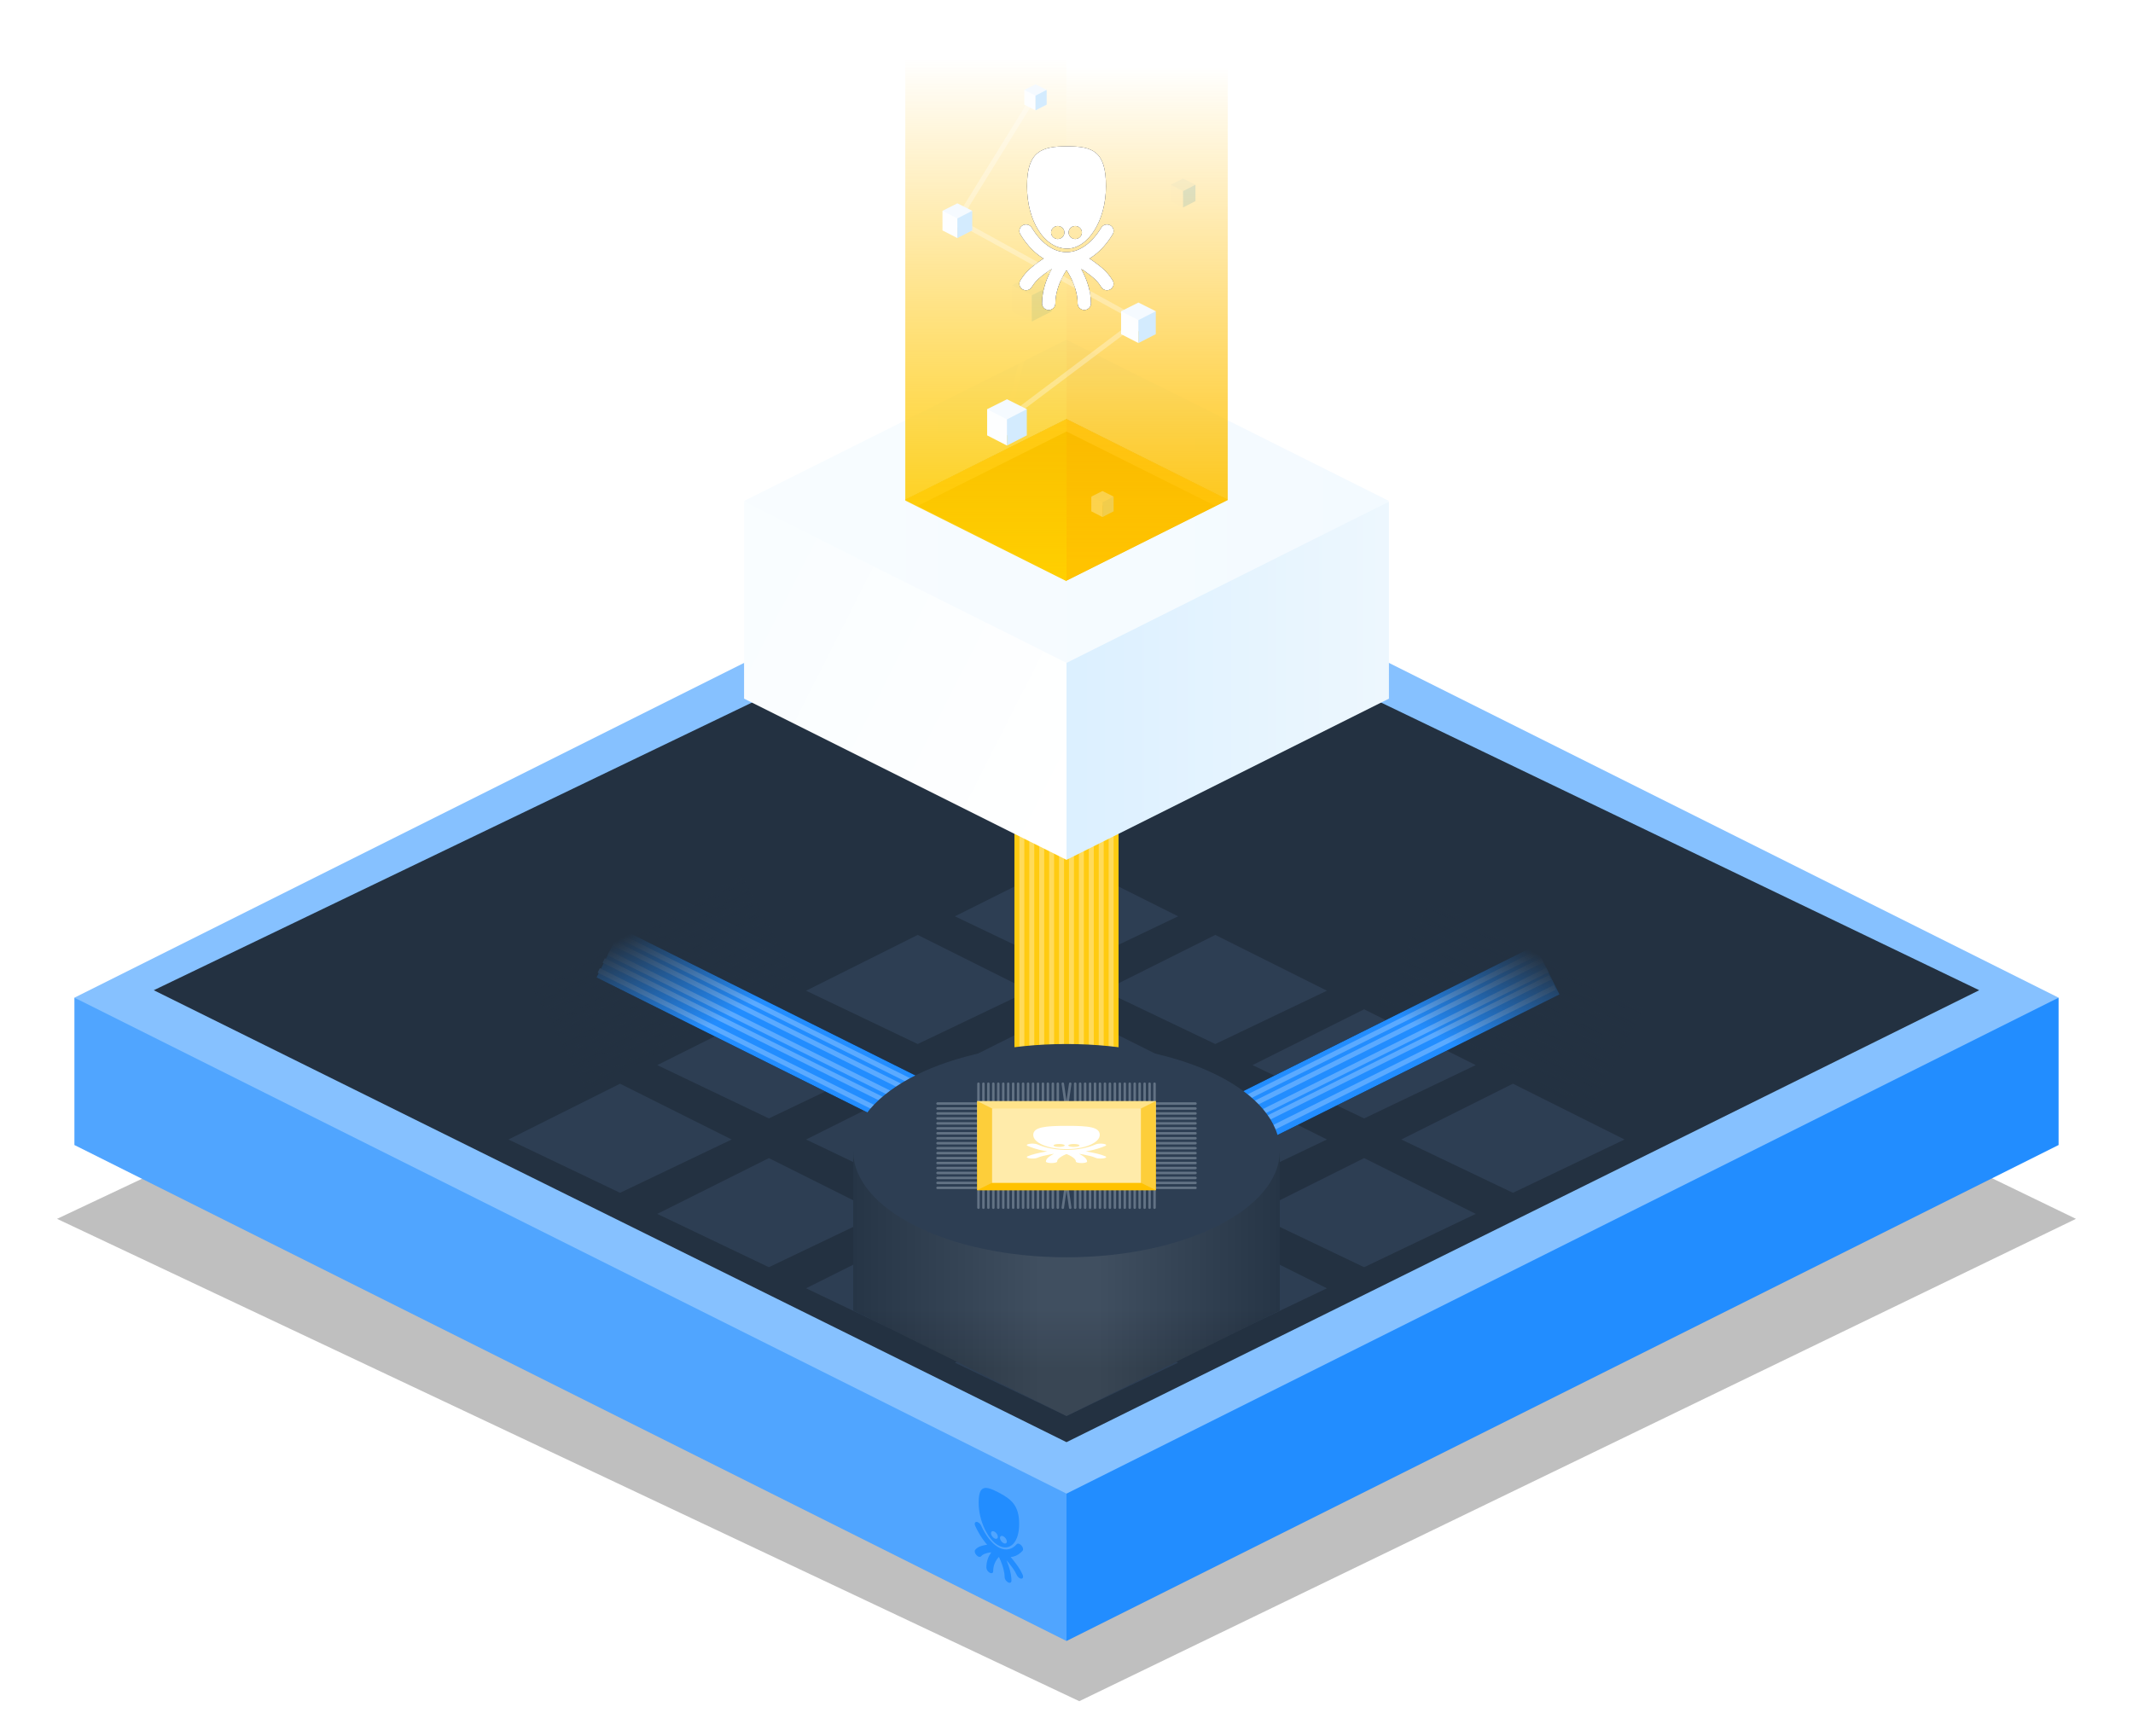 <?xml version="1.0" encoding="UTF-8"?>
<svg width="860px" height="700px" viewBox="0 0 860 700" version="1.1" xmlns="http://www.w3.org/2000/svg" xmlns:xlink="http://www.w3.org/1999/xlink">
    <!-- Generator: Sketch 52.5 (67469) - http://www.bohemiancoding.com/sketch -->
    <title>SVG2</title>
    <desc>Created with Sketch.</desc>
    <defs>
        <polygon id="path-1" points="412.152 288 814 482.5 412.152 677 3.41060513e-13 482.5"></polygon>
        <filter x="-4.5%" y="-13.1%" width="109.1%" height="119.0%" filterUnits="objectBoundingBox" id="filter-2">
            <feOffset dx="0" dy="-14" in="SourceAlpha" result="shadowOffsetOuter1"></feOffset>
            <feGaussianBlur stdDeviation="10" in="shadowOffsetOuter1" result="shadowBlurOuter1"></feGaussianBlur>
            <feColorMatrix values="0 0 0 0 0.133   0 0 0 0 0.553   0 0 0 0 1  0 0 0 0.5 0" type="matrix" in="shadowBlurOuter1"></feColorMatrix>
        </filter>
        <rect id="path-3" x="0" y="0" width="42" height="107"></rect>
        <filter x="-42.9%" y="-16.8%" width="185.7%" height="133.6%" filterUnits="objectBoundingBox" id="filter-4">
            <feMorphology radius="1" operator="dilate" in="SourceAlpha" result="shadowSpreadOuter1"></feMorphology>
            <feOffset dx="0" dy="0" in="shadowSpreadOuter1" result="shadowOffsetOuter1"></feOffset>
            <feGaussianBlur stdDeviation="5" in="shadowOffsetOuter1" result="shadowBlurOuter1"></feGaussianBlur>
            <feColorMatrix values="0 0 0 0 1   0 0 0 0 0.831   0 0 0 0 0.298  0 0 0 1 0" type="matrix" in="shadowBlurOuter1"></feColorMatrix>
        </filter>
        <filter x="-17.3%" y="-34.8%" width="134.6%" height="169.5%" filterUnits="objectBoundingBox" id="filter-5">
            <feGaussianBlur stdDeviation="15" in="SourceGraphic"></feGaussianBlur>
        </filter>
        <linearGradient x1="100%" y1="50%" x2="0%" y2="50%" id="linearGradient-6">
            <stop stop-color="#F8FCFF" offset="0%"></stop>
            <stop stop-color="#F3FAFF" offset="100%"></stop>
        </linearGradient>
        <linearGradient x1="1.445%" y1="50%" x2="96.266%" y2="50%" id="linearGradient-7">
            <stop stop-color="#EDF7FE" offset="0%"></stop>
            <stop stop-color="#DCF0FF" offset="100%"></stop>
        </linearGradient>
        <linearGradient x1="100%" y1="87.312%" x2="0%" y2="30.934%" id="linearGradient-8">
            <stop stop-color="#FFFFFF" offset="0%"></stop>
            <stop stop-color="#F9FDFF" offset="100%"></stop>
        </linearGradient>
        <polygon id="path-9" points="65 146 130 178.5 65 211 0 178.5"></polygon>
        <filter x="-44.1%" y="-71.0%" width="188.2%" height="242.1%" filterUnits="objectBoundingBox" id="filter-10">
            <feMorphology radius="5" operator="dilate" in="SourceAlpha" result="shadowSpreadOuter1"></feMorphology>
            <feOffset dx="0" dy="0" in="shadowSpreadOuter1" result="shadowOffsetOuter1"></feOffset>
            <feGaussianBlur stdDeviation="10" in="shadowOffsetOuter1" result="shadowBlurOuter1"></feGaussianBlur>
            <feColorMatrix values="0 0 0 0 1   0 0 0 0 0.831   0 0 0 0 0.298  0 0 0 1 0" type="matrix" in="shadowBlurOuter1"></feColorMatrix>
        </filter>
        <linearGradient x1="50%" y1="0%" x2="50%" y2="98.86%" id="linearGradient-11">
            <stop stop-color="#FFBA00" stop-opacity="0" offset="0%"></stop>
            <stop stop-color="#FFCF00" offset="100%"></stop>
        </linearGradient>
        <linearGradient x1="100%" y1="1.663%" x2="100%" y2="96.037%" id="linearGradient-12">
            <stop stop-color="#FFBA00" stop-opacity="0" offset="0%"></stop>
            <stop stop-color="#FFC300" offset="100%"></stop>
        </linearGradient>
        <path d="M19.253,41.256 C10.089,41.256 3.082,30.147 3.082,16.077 C3.082,2.009 8.921,-9.9475983e-14 19.253,-9.9475983e-14 C29.586,-9.9475983e-14 34.918,2.009 34.918,16.077 C34.918,30.147 27.586,41.256 19.253,41.256 Z M37.628,54.098 C38.381,55.342 37.954,56.949 36.678,57.682 C36.248,57.928 35.779,58.044 35.316,58.044 C34.397,58.044 33.5,57.584 32.999,56.755 C32.134,55.329 31.248,54.314 30.251,53.387 C29.253,52.464 28.12,51.637 26.824,50.674 C26.19,50.207 25.559,49.802 24.929,49.458 C25.004,49.592 25.078,49.729 25.154,49.869 C26.974,53.275 28.853,58.002 28.862,63.385 C28.862,64.829 27.66,66 26.177,66 C24.691,66 23.489,64.829 23.489,63.385 C23.498,59.291 22.024,55.353 20.469,52.435 C19.965,51.483 19.458,50.643 18.999,49.941 C18.565,50.609 18.085,51.402 17.604,52.296 C16.024,55.228 14.5,59.229 14.509,63.385 C14.509,64.829 13.307,66 11.824,66 C10.341,66 9.139,64.829 9.139,63.385 C9.148,58.002 11.024,53.275 12.846,49.869 C12.921,49.729 12.995,49.592 13.071,49.458 C12.44,49.802 11.81,50.207 11.177,50.674 C9.878,51.637 8.745,52.464 7.75,53.387 C6.752,54.314 5.864,55.329 4.999,56.757 C4.246,58.002 2.599,58.415 1.323,57.682 C0.044,56.949 -0.381,55.342 0.372,54.098 C1.496,52.236 2.759,50.783 4.053,49.59 C5.35,48.394 6.655,47.451 7.923,46.508 C8.523,46.061 9.139,45.65 9.768,45.277 C9.139,44.904 8.523,44.49 7.923,44.043 C5.024,41.891 2.505,38.988 0.372,35.464 C-0.381,34.217 0.044,32.612 1.323,31.879 C2.599,31.146 4.246,31.56 4.999,32.804 C6.846,35.859 8.943,38.224 11.174,39.878 C13.568,41.641 15.918,42.515 18.336,42.653 C18.556,42.646 18.779,42.64 18.999,42.64 C19.222,42.64 19.442,42.646 19.662,42.653 C22.08,42.515 24.433,41.641 26.824,39.878 C29.055,38.224 31.154,35.859 32.999,32.804 C33.754,31.56 35.399,31.146 36.678,31.879 C37.954,32.612 38.381,34.217 37.628,35.462 C35.496,38.988 32.974,41.891 30.075,44.043 C29.475,44.49 28.86,44.904 28.233,45.277 C28.86,45.65 29.475,46.061 30.075,46.508 C31.345,47.451 32.648,48.394 33.947,49.59 C35.242,50.783 36.502,52.236 37.628,54.098 Z M15.467,32.132 C13.983,32.132 12.781,33.305 12.781,34.749 C12.781,36.197 13.983,37.368 15.467,37.368 C16.95,37.368 18.152,36.197 18.152,34.749 C18.152,33.305 16.95,32.132 15.467,32.132 Z M22.532,32.132 C21.049,32.132 19.846,33.305 19.846,34.749 C19.846,36.197 21.049,37.368 22.532,37.368 C24.015,37.368 25.217,36.197 25.217,34.749 C25.217,33.305 24.015,32.132 22.532,32.132 Z" id="path-13"></path>
        <filter x="-197.4%" y="-113.6%" width="494.7%" height="327.3%" filterUnits="objectBoundingBox" id="filter-14">
            <feOffset dx="0" dy="0" in="SourceAlpha" result="shadowOffsetOuter1"></feOffset>
            <feGaussianBlur stdDeviation="25" in="shadowOffsetOuter1" result="shadowBlurOuter1"></feGaussianBlur>
            <feColorMatrix values="0 0 0 0 1   0 0 0 0 0.863   0 0 0 0 0.349  0 0 0 1 0" type="matrix" in="shadowBlurOuter1"></feColorMatrix>
        </filter>
        <rect id="path-15" x="0.329" y="0.931" width="22" height="145"></rect>
        <filter x="-81.8%" y="-12.4%" width="263.6%" height="124.8%" filterUnits="objectBoundingBox" id="filter-16">
            <feMorphology radius="1" operator="dilate" in="SourceAlpha" result="shadowSpreadOuter1"></feMorphology>
            <feOffset dx="0" dy="0" in="shadowSpreadOuter1" result="shadowOffsetOuter1"></feOffset>
            <feGaussianBlur stdDeviation="5" in="shadowOffsetOuter1" result="shadowBlurOuter1"></feGaussianBlur>
            <feColorMatrix values="0 0 0 0 0.133   0 0 0 0 0.553   0 0 0 0 1  0 0 0 1 0" type="matrix" in="shadowBlurOuter1"></feColorMatrix>
        </filter>
        <rect id="path-17" x="0.127" y="0.992" width="22" height="160"></rect>
        <filter x="-81.8%" y="-11.2%" width="263.6%" height="122.5%" filterUnits="objectBoundingBox" id="filter-18">
            <feMorphology radius="1" operator="dilate" in="SourceAlpha" result="shadowSpreadOuter1"></feMorphology>
            <feOffset dx="0" dy="0" in="shadowSpreadOuter1" result="shadowOffsetOuter1"></feOffset>
            <feGaussianBlur stdDeviation="5" in="shadowOffsetOuter1" result="shadowBlurOuter1"></feGaussianBlur>
            <feColorMatrix values="0 0 0 0 0.133   0 0 0 0 0.553   0 0 0 0 1  0 0 0 1 0" type="matrix" in="shadowBlurOuter1"></feColorMatrix>
        </filter>
        <linearGradient x1="50%" y1="100%" x2="50%" y2="2.792%" id="linearGradient-19">
            <stop stop-color="#233141" stop-opacity="0" offset="0%"></stop>
            <stop stop-color="#233141" offset="77.208%"></stop>
        </linearGradient>
        <linearGradient x1="50%" y1="59.66%" x2="50%" y2="82.522%" id="linearGradient-20">
            <stop stop-color="#2A3B4E" offset="0%"></stop>
            <stop stop-color="#233141" offset="100%"></stop>
        </linearGradient>
        <linearGradient x1="100%" y1="50%" x2="0%" y2="50%" id="linearGradient-21">
            <stop stop-color="#000000" offset="0%"></stop>
            <stop stop-color="#FFFFFF" offset="41.883%"></stop>
            <stop stop-color="#FFFFFF" offset="56.844%"></stop>
            <stop stop-color="#000000" offset="100%"></stop>
        </linearGradient>
        <filter x="-14.6%" y="-29.2%" width="129.2%" height="158.3%" filterUnits="objectBoundingBox" id="filter-22">
            <feOffset dx="0" dy="0" in="SourceAlpha" result="shadowOffsetOuter1"></feOffset>
            <feGaussianBlur stdDeviation="2.5" in="shadowOffsetOuter1" result="shadowBlurOuter1"></feGaussianBlur>
            <feColorMatrix values="0 0 0 0 0   0 0 0 0 0   0 0 0 0 0  0 0 0 0.3 0" type="matrix" in="shadowBlurOuter1" result="shadowMatrixOuter1"></feColorMatrix>
            <feMerge>
                <feMergeNode in="shadowMatrixOuter1"></feMergeNode>
                <feMergeNode in="SourceGraphic"></feMergeNode>
            </feMerge>
        </filter>
    </defs>
    <g id="Website" stroke="none" stroke-width="1" fill="none" fill-rule="evenodd">
        <g id="SVG2" transform="translate(23, 23)">
            <g id="Rectangle-11-Copy" opacity="0.25" fill="black" fill-opacity="1">
                <use filter="url(#filter-2)" xlink:href="#path-1"></use>
            </g>
            <polygon id="Rectangle-11" fill="#86C1FF" points="407 179.308 807 379.308 407 628.551 7 379.308"></polygon>
            <polygon id="Rectangle-11-Copy-9" fill="#233141" points="407 199.308 775 376.308 407 558.551 39 376.308"></polygon>
            <path d="M407,504 L452,526.5 L407,548 L362,526.5 L407,504 Z M347,474 L392,496.5 L347,518 L302,496.5 L347,474 Z M287,444 L332,466.5 L287,488 L242,466.5 L287,444 Z M227,414 L272,436.5 L227,458 L182,436.5 L227,414 Z M467,474 L512,496.5 L467,518 L422,496.5 L467,474 Z M407,444 L452,466.5 L407,488 L362,466.5 L407,444 Z M347,414 L392,436.5 L347,458 L302,436.5 L347,414 Z M287,384 L332,406.5 L287,428 L242,406.5 L287,384 Z M527,444 L572,466.5 L527,488 L482,466.5 L527,444 Z M467,414 L512,436.5 L467,458 L422,436.5 L467,414 Z M407,384 L452,406.5 L407,428 L362,406.5 L407,384 Z M347,354 L392,376.5 L347,398 L302,376.5 L347,354 Z M587,414 L632,436.5 L587,458 L542,436.5 L587,414 Z M527,384 L572,406.5 L527,428 L482,406.5 L527,384 Z M467,354 L512,376.5 L467,398 L422,376.5 L467,354 Z M407,324 L452,346.5 L407,368 L362,346.5 L407,324 Z" id="Shape" fill="#2D3E53"></path>
            <polygon id="Rectangle-3" fill="#50A5FF" points="7 379.308 407 579.308 407 638.729 7 438.729"></polygon>
            <polygon id="Rectangle-3-Copy-2" fill="#228DFF" transform="translate(607, 509.019) scale(-1, 1) translate(-607, -509.019) " points="407 379.308 807 579.308 807 638.729 407 438.729"></polygon>
            <path d="M377.937,596.529 C378.698,596.131 379.315,596.416 379.315,597.165 C379.315,597.916 378.698,598.846 377.937,599.245 C377.176,599.643 376.559,599.359 376.559,598.608 C376.559,597.859 377.176,596.927 377.937,596.529 Z M381.563,594.631 C382.324,594.233 382.941,594.519 382.941,595.267 C382.941,596.018 382.324,596.949 381.563,597.347 C380.801,597.745 380.184,597.461 380.184,596.71 C380.184,595.961 380.801,595.03 381.563,594.631 Z M379.88,600.245 C384.156,598.006 387.919,590.275 387.919,582.977 C387.919,575.681 385.182,576.071 379.88,578.846 C374.578,581.622 371.582,584.232 371.582,591.529 C371.582,598.826 375.177,602.706 379.88,600.245 Z M389.31,601.969 C388.732,601.306 388.085,600.891 387.421,600.62 C386.754,600.349 386.085,600.21 385.434,600.061 C385.126,599.991 384.81,599.943 384.488,599.918 C384.81,599.556 385.126,599.176 385.434,598.783 C386.921,596.888 388.215,594.705 389.31,592.303 C389.696,591.455 389.477,590.738 388.822,590.701 C388.166,590.664 387.321,591.32 386.934,592.169 C385.987,594.249 384.91,596.039 383.765,597.496 C382.538,599.053 381.331,600.138 380.09,600.859 C379.977,600.915 379.864,600.971 379.75,601.03 C379.637,601.089 379.523,601.153 379.41,601.215 C378.169,601.793 376.963,601.971 375.734,601.699 C374.589,601.441 373.513,600.778 372.565,599.69 C372.179,599.246 371.334,599.474 370.679,600.197 C370.023,600.921 369.805,601.867 370.191,602.312 C371.285,603.567 372.578,604.396 374.066,604.733 C374.374,604.804 374.69,604.853 375.012,604.878 C374.69,605.24 374.374,605.619 374.066,606.012 C373.415,606.842 372.745,607.681 372.08,608.65 C371.416,609.616 370.768,610.709 370.191,611.976 C369.805,612.824 370.023,613.544 370.679,613.58 C371.334,613.618 372.179,612.961 372.565,612.113 C373.009,611.14 373.465,610.375 373.977,609.626 C374.488,608.88 375.069,608.147 375.736,607.298 C376.061,606.886 376.384,606.507 376.708,606.159 C376.668,606.249 376.63,606.34 376.592,606.433 C375.657,608.689 374.694,611.644 374.69,614.439 C374.69,615.188 375.307,615.472 376.068,615.074 C376.829,614.675 377.446,613.745 377.446,612.996 C377.441,610.843 378.223,608.359 379.034,606.414 C379.28,605.821 379.527,605.28 379.75,604.817 C379.985,605.058 380.246,605.357 380.504,605.716 C381.302,606.812 382.058,608.458 382.054,610.584 C382.054,611.333 382.671,611.617 383.433,611.218 C384.194,610.82 384.811,609.89 384.811,609.141 C384.806,606.351 383.842,604.404 382.908,603.127 C382.869,603.074 382.831,603.023 382.793,602.974 C383.116,602.983 383.44,603.023 383.765,603.095 C384.43,603.247 385.012,603.371 385.524,603.582 C386.036,603.795 386.49,604.084 386.934,604.591 C387.191,604.886 387.651,604.884 388.123,604.637 C388.36,604.513 388.602,604.326 388.822,604.084 C389.477,603.361 389.696,602.412 389.31,601.969 Z" id="logo" fill="#228DFF" fill-rule="nonzero" transform="translate(379.75, 596.127) scale(-1, 1) translate(-379.75, -596.127) "></path>
            <g id="Group-15" transform="translate(183, 0)">
                <g id="Group-17" transform="translate(203, 298)" fill-rule="nonzero">
                    <g id="Rectangle">
                        <use fill="black" fill-opacity="1" filter="url(#filter-4)" xlink:href="#path-3"></use>
                        <use fill="#FFCB11" xlink:href="#path-3"></use>
                    </g>
                    <rect id="Rectangle-Copy" fill="#FFDB5A" x="2" y="0" width="2" height="107"></rect>
                    <rect id="Rectangle-Copy-2" fill="#FFDB5A" x="6" y="0" width="2" height="107"></rect>
                    <rect id="Rectangle-Copy-3" fill="#FFDB5A" x="10" y="0" width="2" height="107"></rect>
                    <rect id="Rectangle-Copy-4" fill="#FFDB5A" x="14" y="0" width="2" height="107"></rect>
                    <rect id="Rectangle-Copy-5" fill="#FFDB5A" x="18" y="0" width="2" height="107"></rect>
                    <rect id="Rectangle-Copy-13" fill="#FFDB5A" x="22" y="0" width="2" height="107"></rect>
                    <rect id="Rectangle-Copy-12" fill="#FFDB5A" x="26" y="0" width="2" height="107"></rect>
                    <rect id="Rectangle-Copy-11" fill="#FFDB5A" x="30" y="0" width="2" height="107"></rect>
                    <rect id="Rectangle-Copy-10" fill="#FFDB5A" x="34" y="0" width="2" height="107"></rect>
                    <rect id="Rectangle-Copy-9" fill="#FFDB5A" x="38" y="0" width="2" height="107"></rect>
                </g>
                <g id="Group-14" transform="translate(224, 219) scale(-1, 1) translate(-224, -219) translate(94, 114)">
                    <polygon id="Rectangle-11-Copy-10" fill="#233141" opacity="0.5" filter="url(#filter-5)" points="130 70 260 135 130 199.482 0 135"></polygon>
                    <polygon id="Rectangle-11" fill="url(#linearGradient-6)" points="130 0 260 65 130 189.482 0 65"></polygon>
                    <polygon id="Rectangle-3" fill="url(#linearGradient-7)" points="9.09494702e-13 65.308 130 130.308 130 209.729 9.09494702e-13 144.729"></polygon>
                    <polygon id="Rectangle-3-Copy-2" fill="url(#linearGradient-8)" transform="translate(195, 137.519) scale(-1, 1) translate(-195, -137.519) " points="130 65.308 260 130.308 260 209.729 130 144.729"></polygon>
                </g>
                <path d="M253,106.157 L271,52.333" id="Line-4" stroke="#FFFFFF" stroke-width="2" opacity="0.3" stroke-linecap="square" fill-rule="nonzero"></path>
                <path d="M210,106.157 L200,146.5" id="Line-5" stroke="#FFFFFF" stroke-width="2" opacity="0.3" stroke-linecap="square" fill-rule="nonzero"></path>
                <g id="box-copy-4" transform="translate(266, 49)">
                    <polygon id="Rectangle-11" fill="#F5FAFF" points="5 0 10 2.5 5 6.667 0 2.5"></polygon>
                    <polygon id="Rectangle-3" fill="#FDFEFF" points="0 2.5 5 5.067 5 11.667 0 9.1"></polygon>
                    <polygon id="Rectangle-3-Copy-2" fill="#D3EBFE" transform="translate(7.5, 7.083) scale(-1, 1) translate(-7.5, -7.083) " points="5 2.5 10 5.067 10 11.667 5 9.1"></polygon>
                </g>
                <g id="box-copy-7" transform="translate(202, 88)">
                    <polygon id="Rectangle-11" fill="#F5FAFF" points="8 0 16 4 8 14.667 0 4"></polygon>
                    <polygon id="Rectangle-3" fill="#FDFEFF" points="0 4 8 8.107 8 18.667 0 14.56"></polygon>
                    <polygon id="Rectangle-3-Copy-2" fill="#D3EBFE" transform="translate(12, 11.333) scale(-1, 1) translate(-12, -11.333) " points="8 4 16 8.107 16 18.667 8 14.56"></polygon>
                </g>
                <g id="glow" transform="translate(159, 0)">
                    <g id="Rectangle-11-Copy-12" opacity="0.5">
                        <use fill="black" fill-opacity="1" filter="url(#filter-10)" xlink:href="#path-9"></use>
                        <use fill="#FFCD46" fill-rule="evenodd" xlink:href="#path-9"></use>
                    </g>
                    <polygon id="Rectangle-11" fill="#FFCD46" points="65 146 130 178.5 65 211 0 178.5"></polygon>
                    <polygon id="Rectangle-11-Copy-6" fill="#ECAC00" points="65 151 125 181 65 211 5 181"></polygon>
                    <polygon id="Rectangle-3" fill="url(#linearGradient-11)" points="0 1 65 1 65 211.357 0 178.857"></polygon>
                    <polygon id="Rectangle-3-Copy-2" fill="url(#linearGradient-12)" transform="translate(97.5, 105.979) scale(-1, 1) translate(-97.5, -105.979) " points="65 0.8 130 0.8 130 211.157 65 178.657"></polygon>
                    <g id="Combined-Shape-2" transform="translate(46, 36)" fill-rule="nonzero">
                        <g id="Combined-Shape-3">
                            <g id="Combined-Shape">
                                <use fill="black" fill-opacity="1" filter="url(#filter-14)" xlink:href="#path-13"></use>
                                <use fill="#FFFFFF" xlink:href="#path-13"></use>
                            </g>
                        </g>
                    </g>
                </g>
                <path d="M180,66 L253,106.157" id="Line" stroke="#FFFFFF" stroke-width="2" opacity="0.3" stroke-linecap="square" fill-rule="nonzero"></path>
                <path d="M200,146 L253,106.157" id="Line-2" stroke="#FFFFFF" stroke-width="2" opacity="0.3" stroke-linecap="square" fill-rule="nonzero"></path>
                <path d="M180,66 L211.5,15" id="Line-3" stroke="#FFFFFF" stroke-width="2" opacity="0.3" stroke-linecap="square" fill-rule="nonzero"></path>
                <g id="box-copy" transform="translate(174, 59)">
                    <polygon id="Rectangle-11" fill="#F5FAFF" points="6 0 12 3 6 10 0 3"></polygon>
                    <polygon id="Rectangle-3" fill="#FDFEFF" points="0 3 6 6.08 6 14 0 10.92"></polygon>
                    <polygon id="Rectangle-3-Copy-2" fill="#D3EBFE" transform="translate(9, 8.5) scale(-1, 1) translate(-9, -8.5) " points="6 3 12 6.08 12 14 6 10.92"></polygon>
                </g>
                <g id="box-copy-5" transform="translate(192, 138)">
                    <polygon id="Rectangle-11" fill="#F5FAFF" points="8 0 16 4 8 14.667 0 4"></polygon>
                    <polygon id="Rectangle-3" fill="#FDFEFF" points="0 4 8 8.107 8 18.667 0 14.56"></polygon>
                    <polygon id="Rectangle-3-Copy-2" fill="#D3EBFE" transform="translate(12, 11.333) scale(-1, 1) translate(-12, -11.333) " points="8 4 16 8.107 16 18.667 8 14.56"></polygon>
                </g>
                <g id="box-copy-6" transform="translate(207, 11)">
                    <polygon id="Rectangle-11" fill="#F5FAFF" points="4.5 0 9 2.25 4.5 6 0 2.25"></polygon>
                    <polygon id="Rectangle-3" fill="#FDFEFF" points="0 2.25 4.5 4.56 4.5 10.5 0 8.19"></polygon>
                    <polygon id="Rectangle-3-Copy-2" fill="#D3EBFE" transform="translate(6.75, 6.375) scale(-1, 1) translate(-6.75, -6.375) " points="4.5 2.25 9 4.56 9 10.5 4.5 8.19"></polygon>
                </g>
                <g id="box-copy-8" opacity="0.3" transform="translate(234, 175)">
                    <polygon id="Rectangle-11" fill="#F5FAFF" points="4.5 0 9 2.25 4.5 6 0 2.25"></polygon>
                    <polygon id="Rectangle-3" fill="#FDFEFF" points="0 2.25 4.5 4.56 4.5 10.5 0 8.19"></polygon>
                    <polygon id="Rectangle-3-Copy-2" fill="#D3EBFE" transform="translate(6.75, 6.375) scale(-1, 1) translate(-6.75, -6.375) " points="4.5 2.25 9 4.56 9 10.5 4.5 8.19"></polygon>
                </g>
                <g id="box-copy-3" transform="translate(246, 99)">
                    <polygon id="Rectangle-11" fill="#F5FAFF" points="7 0 14 3.5 7 11.667 0 3.5"></polygon>
                    <polygon id="Rectangle-3" fill="#FDFEFF" points="0 3.5 7 7.093 7 16.333 0 12.74"></polygon>
                    <polygon id="Rectangle-3-Copy-2" fill="#D3EBFE" transform="translate(10.5, 9.917) scale(-1, 1) translate(-10.5, -9.917) " points="7 3.5 14 7.093 14 16.333 7 12.74"></polygon>
                </g>
                <g id="DATA-LINK" transform="translate(353.014, 400.684) rotate(63.5) translate(-353.014, -400.684) translate(341.514, 327.184)" fill-rule="nonzero">
                    <g id="Rectangle">
                        <use fill="black" fill-opacity="1" filter="url(#filter-16)" xlink:href="#path-15"></use>
                        <use fill="#228DFF" xlink:href="#path-15"></use>
                    </g>
                    <rect id="Rectangle-Copy" fill="#5BAAFF" x="2.28" y="1.387" width="2" height="145"></rect>
                    <rect id="Rectangle-Copy-2" fill="#5BAAFF" x="5.857" y="0.936" width="2" height="145"></rect>
                    <rect id="Rectangle-Copy-3" fill="#5BAAFF" x="10.329" y="0.931" width="2" height="145"></rect>
                    <rect id="Rectangle-Copy-4" fill="#5BAAFF" x="13.46" y="1.374" width="2" height="145"></rect>
                    <rect id="Rectangle-Copy-5" fill="#5BAAFF" x="17.933" y="1.369" width="2" height="145"></rect>
                </g>
                <g id="Group-17-Copy-2" transform="translate(110.84, 397.337) scale(-1, 1) rotate(63.5) translate(-110.84, -397.337) translate(99.34, 316.337)" fill-rule="nonzero">
                    <g id="Rectangle">
                        <use fill="black" fill-opacity="1" filter="url(#filter-18)" xlink:href="#path-17"></use>
                        <use fill="#228DFF" xlink:href="#path-17"></use>
                    </g>
                    <rect id="Rectangle-Copy" fill="#5BAAFF" x="2.078" y="1.449" width="2" height="160"></rect>
                    <rect id="Rectangle-Copy-2" fill="#5BAAFF" x="5.655" y="0.997" width="2" height="160"></rect>
                    <rect id="Rectangle-Copy-3" fill="#5BAAFF" x="10.127" y="0.992" width="2" height="160"></rect>
                    <rect id="Rectangle-Copy-4" fill="#5BAAFF" x="13.704" y="0.541" width="2" height="160"></rect>
                    <rect id="Rectangle-Copy-5" fill="#5BAAFF" x="18.176" y="0.536" width="2" height="160"></rect>
                </g>
                <rect id="Rectangle" fill="url(#linearGradient-19)" fill-rule="nonzero" transform="translate(58.069, 366.258) rotate(-28) translate(-58.069, -366.258) " x="10.069" y="334.258" width="96" height="64"></rect>
                <rect id="Rectangle" fill="url(#linearGradient-19)" fill-rule="nonzero" transform="translate(406.405, 375.789) scale(-1, 1) rotate(-27) translate(-406.405, -375.789) " x="358.405" y="343.789" width="96" height="64"></rect>
                <polygon id="Rectangle" fill="url(#linearGradient-20)" fill-rule="nonzero" points="138 441 310 441 310 505.473 224 548 138 505.445"></polygon>
                <polygon id="Rectangle-Copy-6" fill-opacity="0.1" fill="url(#linearGradient-21)" fill-rule="nonzero" style="mix-blend-mode: multiply;" points="138 441 310 441 310 505.473 224 548 138 505.445"></polygon>
                <ellipse id="Oval" fill="#2D3E53" fill-rule="nonzero" cx="224" cy="441" rx="86" ry="43"></ellipse>
            </g>
            <g id="Group-19" transform="translate(371, 457)" fill-rule="nonzero" stroke="#627284" stroke-linecap="round" stroke-linejoin="round">
                <path d="M0.5,-4.97379915e-14 L0.5,7" id="Line-6"></path>
                <path d="M2.5,-4.97379915e-14 L2.5,7" id="Line-6-Copy"></path>
                <path d="M4.5,-4.97379915e-14 L4.5,7" id="Line-6-Copy-2"></path>
                <path d="M6.5,-4.97379915e-14 L6.5,7" id="Line-6-Copy-3"></path>
                <path d="M8.5,-4.97379915e-14 L8.5,7" id="Line-6-Copy-4"></path>
                <path d="M10.5,-4.97379915e-14 L10.5,7" id="Line-6-Copy-5"></path>
                <path d="M12.5,-4.97379915e-14 L12.5,7" id="Line-6-Copy-6"></path>
                <path d="M14.5,-4.97379915e-14 L14.5,7" id="Line-6-Copy-7"></path>
                <path d="M16.5,-4.97379915e-14 L16.5,7" id="Line-6-Copy-8"></path>
                <path d="M18.5,-4.97379915e-14 L18.5,7" id="Line-6-Copy-9"></path>
                <path d="M20.5,-4.97379915e-14 L20.5,7" id="Line-6-Copy-10"></path>
                <path d="M22.5,-4.97379915e-14 L22.5,7" id="Line-6-Copy-11"></path>
                <path d="M24.5,-4.97379915e-14 L24.5,7" id="Line-6-Copy-12"></path>
                <path d="M26.5,-4.97379915e-14 L26.5,7" id="Line-6-Copy-13"></path>
                <path d="M28.5,-4.97379915e-14 L28.5,7" id="Line-6-Copy-14"></path>
                <path d="M30.5,-4.97379915e-14 L30.5,7" id="Line-6-Copy-15"></path>
                <path d="M32.5,-4.97379915e-14 L32.5,7" id="Line-6-Copy-16"></path>
                <path d="M35.5,7.10542736e-15 L34.5,7" id="Line-6-Copy-34"></path>
                <path d="M37.5,7.10542736e-15 L36.5,7" id="Line-6-Copy-35" transform="translate(37, 3.5) scale(-1, 1) translate(-37, -3.5) "></path>
                <path d="M39.5,-4.97379915e-14 L39.5,7" id="Line-6-Copy-33"></path>
                <path d="M41.5,-4.97379915e-14 L41.5,7" id="Line-6-Copy-32"></path>
                <path d="M43.5,-4.97379915e-14 L43.5,7" id="Line-6-Copy-31"></path>
                <path d="M45.5,-4.97379915e-14 L45.5,7" id="Line-6-Copy-30"></path>
                <path d="M47.5,-4.97379915e-14 L47.5,7" id="Line-6-Copy-29"></path>
                <path d="M49.5,-4.97379915e-14 L49.5,7" id="Line-6-Copy-28"></path>
                <path d="M51.5,-4.97379915e-14 L51.5,7" id="Line-6-Copy-27"></path>
                <path d="M53.5,-4.97379915e-14 L53.5,7" id="Line-6-Copy-26"></path>
                <path d="M55.5,-4.97379915e-14 L55.5,7" id="Line-6-Copy-25"></path>
                <path d="M57.5,-4.97379915e-14 L57.5,7" id="Line-6-Copy-24"></path>
                <path d="M59.5,-4.97379915e-14 L59.5,7" id="Line-6-Copy-23"></path>
                <path d="M61.5,-4.97379915e-14 L61.5,7" id="Line-6-Copy-22"></path>
                <path d="M63.5,-4.97379915e-14 L63.5,7" id="Line-6-Copy-21"></path>
                <path d="M65.5,-4.97379915e-14 L65.5,7" id="Line-6-Copy-20"></path>
                <path d="M67.5,-4.97379915e-14 L67.5,7" id="Line-6-Copy-19"></path>
                <path d="M69.5,-4.97379915e-14 L69.5,7" id="Line-6-Copy-18"></path>
                <path d="M71.5,-4.97379915e-14 L71.5,7" id="Line-6-Copy-17"></path>
            </g>
            <g id="Group-19-Copy" transform="translate(407, 417.5) scale(1, -1) translate(-407, -417.5) translate(371, 414)" fill-rule="nonzero" stroke="#627284" stroke-linecap="round">
                <path d="M0.5,-4.97379915e-14 L0.5,7" id="Line-6"></path>
                <path d="M2.5,-4.97379915e-14 L2.5,7" id="Line-6-Copy"></path>
                <path d="M4.5,-4.97379915e-14 L4.5,7" id="Line-6-Copy-2"></path>
                <path d="M6.5,-4.97379915e-14 L6.5,7" id="Line-6-Copy-3"></path>
                <path d="M8.5,-4.97379915e-14 L8.5,7" id="Line-6-Copy-4"></path>
                <path d="M10.5,-4.97379915e-14 L10.5,7" id="Line-6-Copy-5"></path>
                <path d="M12.5,-4.97379915e-14 L12.5,7" id="Line-6-Copy-6"></path>
                <path d="M14.5,-4.97379915e-14 L14.5,7" id="Line-6-Copy-7"></path>
                <path d="M16.5,-4.97379915e-14 L16.5,7" id="Line-6-Copy-8"></path>
                <path d="M18.5,-4.97379915e-14 L18.5,7" id="Line-6-Copy-9"></path>
                <path d="M20.5,-4.97379915e-14 L20.5,7" id="Line-6-Copy-10"></path>
                <path d="M22.5,-4.97379915e-14 L22.5,7" id="Line-6-Copy-11"></path>
                <path d="M24.5,-4.97379915e-14 L24.5,7" id="Line-6-Copy-12"></path>
                <path d="M26.5,-4.97379915e-14 L26.5,7" id="Line-6-Copy-13"></path>
                <path d="M28.5,-4.97379915e-14 L28.5,7" id="Line-6-Copy-14"></path>
                <path d="M30.5,-4.97379915e-14 L30.5,7" id="Line-6-Copy-15"></path>
                <path d="M32.5,-4.97379915e-14 L32.5,7" id="Line-6-Copy-16"></path>
                <path d="M35.5,7.10542736e-15 L34.5,7" id="Line-6-Copy-34"></path>
                <path d="M37.5,7.10542736e-15 L36.5,7" id="Line-6-Copy-35" transform="translate(37, 3.5) scale(-1, 1) translate(-37, -3.5) "></path>
                <path d="M39.5,-4.97379915e-14 L39.5,7" id="Line-6-Copy-33"></path>
                <path d="M41.5,-4.97379915e-14 L41.5,7" id="Line-6-Copy-32"></path>
                <path d="M43.5,-4.97379915e-14 L43.5,7" id="Line-6-Copy-31"></path>
                <path d="M45.5,-4.97379915e-14 L45.5,7" id="Line-6-Copy-30"></path>
                <path d="M47.5,-4.97379915e-14 L47.5,7" id="Line-6-Copy-29"></path>
                <path d="M49.5,-4.97379915e-14 L49.5,7" id="Line-6-Copy-28"></path>
                <path d="M51.5,-4.97379915e-14 L51.5,7" id="Line-6-Copy-27"></path>
                <path d="M53.5,-4.97379915e-14 L53.5,7" id="Line-6-Copy-26"></path>
                <path d="M55.5,-4.97379915e-14 L55.5,7" id="Line-6-Copy-25"></path>
                <path d="M57.5,-4.97379915e-14 L57.5,7" id="Line-6-Copy-24"></path>
                <path d="M59.5,-4.97379915e-14 L59.5,7" id="Line-6-Copy-23"></path>
                <path d="M61.5,-4.97379915e-14 L61.5,7" id="Line-6-Copy-22"></path>
                <path d="M63.5,-4.97379915e-14 L63.5,7" id="Line-6-Copy-21"></path>
                <path d="M65.5,-4.97379915e-14 L65.5,7" id="Line-6-Copy-20"></path>
                <path d="M67.5,-4.97379915e-14 L67.5,7" id="Line-6-Copy-19"></path>
                <path d="M69.5,-4.97379915e-14 L69.5,7" id="Line-6-Copy-18"></path>
                <path d="M71.5,-4.97379915e-14 L71.5,7" id="Line-6-Copy-17"></path>
            </g>
            <g id="Group-20" transform="translate(355, 421)" fill-rule="nonzero" stroke="#627284" stroke-linecap="round">
                <path d="M16,1 L-1.77635684e-15,1" id="Line-7"></path>
                <path d="M16,3 L-1.77635684e-15,3" id="Line-7-Copy"></path>
                <path d="M16,5 L-1.77635684e-15,5" id="Line-7-Copy-2"></path>
                <path d="M16,7 L-1.77635684e-15,7" id="Line-7-Copy-3"></path>
                <path d="M16,9 L-1.77635684e-15,9" id="Line-7-Copy-4"></path>
                <path d="M16,11 L-1.77635684e-15,11" id="Line-7-Copy-5"></path>
                <path d="M16,13 L-1.77635684e-15,13" id="Line-7-Copy-6"></path>
                <path d="M16,15 L-1.77635684e-15,15" id="Line-7-Copy-7"></path>
                <path d="M16,17 L-1.77635684e-15,17" id="Line-7-Copy-8"></path>
                <path d="M16,19 L-1.77635684e-15,19" id="Line-7-Copy-9"></path>
                <path d="M16,21 L-1.77635684e-15,21" id="Line-7-Copy-10"></path>
                <path d="M16,23 L-1.77635684e-15,23" id="Line-7-Copy-11"></path>
                <path d="M16,25 L-1.77635684e-15,25" id="Line-7-Copy-12"></path>
                <path d="M16,27 L-1.77635684e-15,27" id="Line-7-Copy-13"></path>
                <path d="M16,29 L-1.77635684e-15,29" id="Line-7-Copy-14"></path>
                <path d="M16,31 L-1.77635684e-15,31" id="Line-7-Copy-15"></path>
                <path d="M16,33 L-1.77635684e-15,33" id="Line-7-Copy-16"></path>
                <path d="M16,35 L-1.77635684e-15,35" id="Line-7-Copy-17"></path>
            </g>
            <g id="Group-20-Copy" transform="translate(443, 421)" fill-rule="nonzero" stroke="#627284" stroke-linecap="round">
                <path d="M16,1 L-1.77635684e-15,1" id="Line-7"></path>
                <path d="M16,3 L-1.77635684e-15,3" id="Line-7-Copy"></path>
                <path d="M16,5 L-1.77635684e-15,5" id="Line-7-Copy-2"></path>
                <path d="M16,7 L-1.77635684e-15,7" id="Line-7-Copy-3"></path>
                <path d="M16,9 L-1.77635684e-15,9" id="Line-7-Copy-4"></path>
                <path d="M16,11 L-1.77635684e-15,11" id="Line-7-Copy-5"></path>
                <path d="M16,13 L-1.77635684e-15,13" id="Line-7-Copy-6"></path>
                <path d="M16,15 L-1.77635684e-15,15" id="Line-7-Copy-7"></path>
                <path d="M16,17 L-1.77635684e-15,17" id="Line-7-Copy-8"></path>
                <path d="M16,19 L-1.77635684e-15,19" id="Line-7-Copy-9"></path>
                <path d="M16,21 L-1.77635684e-15,21" id="Line-7-Copy-10"></path>
                <path d="M16,23 L-1.77635684e-15,23" id="Line-7-Copy-11"></path>
                <path d="M16,25 L-1.77635684e-15,25" id="Line-7-Copy-12"></path>
                <path d="M16,27 L-1.77635684e-15,27" id="Line-7-Copy-13"></path>
                <path d="M16,29 L-1.77635684e-15,29" id="Line-7-Copy-14"></path>
                <path d="M16,31 L-1.77635684e-15,31" id="Line-7-Copy-15"></path>
                <path d="M16,33 L-1.77635684e-15,33" id="Line-7-Copy-16"></path>
                <path d="M16,35 L-1.77635684e-15,35" id="Line-7-Copy-17"></path>
            </g>
            <g id="Group-18" filter="url(#filter-22)" transform="translate(371, 421)">
                <rect id="Rectangle-Copy-7" fill="#FFE38A" fill-rule="nonzero" x="0" y="0" width="72" height="20"></rect>
                <rect id="Rectangle-Copy-8" fill="#FFC200" fill-rule="nonzero" x="0" y="16" width="72" height="20"></rect>
                <path d="M9.305,15.305 L20,26 L3.55271368e-15,35.92 L3.55271368e-15,6 L3.55271368e-15,-3.19744231e-14 L20,10 L9.305,15.305 Z M62.695,15.305 L52,10 L72,-4.61852778e-14 L72,6 L72,35.92 L52,26 L62.695,15.305 Z" id="Combined-Shape" fill="#FDCE3A"></path>
                <rect id="Rectangle" fill="#FFEBAA" fill-rule="nonzero" x="6" y="3" width="60" height="30"></rect>
            </g>
            <g id="Combined-Shape-2" transform="translate(391, 431)" fill="#FFFFFF" fill-rule="nonzero">
                <g id="Combined-Shape-3">
                    <path d="M16.213,9.376 C8.496,9.376 2.596,6.852 2.596,3.654 C2.596,0.457 7.512,-9.59232693e-14 16.213,-9.59232693e-14 C24.914,-9.59232693e-14 29.405,0.457 29.405,3.654 C29.405,6.852 23.23,9.376 16.213,9.376 Z M31.687,12.295 C32.321,12.578 31.961,12.943 30.886,13.11 C30.525,13.165 30.13,13.192 29.74,13.192 C28.966,13.192 28.211,13.087 27.789,12.899 C27.06,12.575 26.315,12.344 25.474,12.133 C24.634,11.924 23.68,11.736 22.588,11.517 C22.055,11.411 21.523,11.319 20.993,11.24 C21.056,11.271 21.118,11.302 21.182,11.334 C22.715,12.108 24.297,13.182 24.305,14.406 C24.305,14.734 23.292,15 22.043,15 C20.793,15 19.78,14.734 19.78,14.406 C19.788,13.475 18.546,12.58 17.237,11.917 C16.813,11.701 16.385,11.51 15.999,11.35 C15.634,11.502 15.229,11.682 14.824,11.886 C13.494,12.552 12.211,13.461 12.218,14.406 C12.218,14.734 11.206,15 9.957,15 C8.708,15 7.696,14.734 7.696,14.406 C7.703,13.182 9.283,12.108 10.818,11.334 C10.88,11.302 10.943,11.271 11.007,11.24 C10.475,11.319 9.946,11.411 9.412,11.517 C8.318,11.736 7.364,11.924 6.526,12.133 C5.686,12.344 4.938,12.575 4.21,12.899 C3.576,13.182 2.189,13.276 1.114,13.11 C0.037,12.943 -0.32,12.578 0.314,12.295 C1.26,11.872 2.323,11.542 3.413,11.27 C4.505,10.999 5.605,10.784 6.672,10.57 C7.177,10.468 7.696,10.375 8.225,10.29 C7.696,10.205 7.177,10.111 6.672,10.01 C4.231,9.521 2.109,8.861 0.314,8.06 C-0.32,7.777 0.037,7.412 1.114,7.245 C2.189,7.079 3.576,7.173 4.21,7.456 C5.765,8.15 7.531,8.687 9.41,9.063 C11.425,9.464 13.405,9.662 15.441,9.694 C15.626,9.692 15.814,9.691 15.999,9.691 C16.187,9.691 16.372,9.692 16.558,9.694 C18.594,9.662 20.575,9.464 22.588,9.063 C24.468,8.687 26.235,8.15 27.789,7.456 C28.424,7.173 29.81,7.079 30.886,7.245 C31.961,7.412 32.321,7.777 31.687,8.059 C29.891,8.861 27.768,9.521 25.327,10.01 C24.821,10.111 24.303,10.205 23.775,10.29 C24.303,10.375 24.821,10.468 25.327,10.57 C26.396,10.784 27.493,10.999 28.587,11.27 C29.677,11.542 30.739,11.872 31.687,12.295 Z M13.024,7.303 C11.776,7.303 10.763,7.569 10.763,7.897 C10.763,8.227 11.776,8.493 13.024,8.493 C14.273,8.493 15.286,8.227 15.286,7.897 C15.286,7.569 14.273,7.303 13.024,7.303 Z M18.974,7.303 C17.725,7.303 16.713,7.569 16.713,7.897 C16.713,8.227 17.725,8.493 18.974,8.493 C20.223,8.493 21.235,8.227 21.235,7.897 C21.235,7.569 20.223,7.303 18.974,7.303 Z" id="Combined-Shape"></path>
                </g>
            </g>
        </g>
    </g>
</svg>